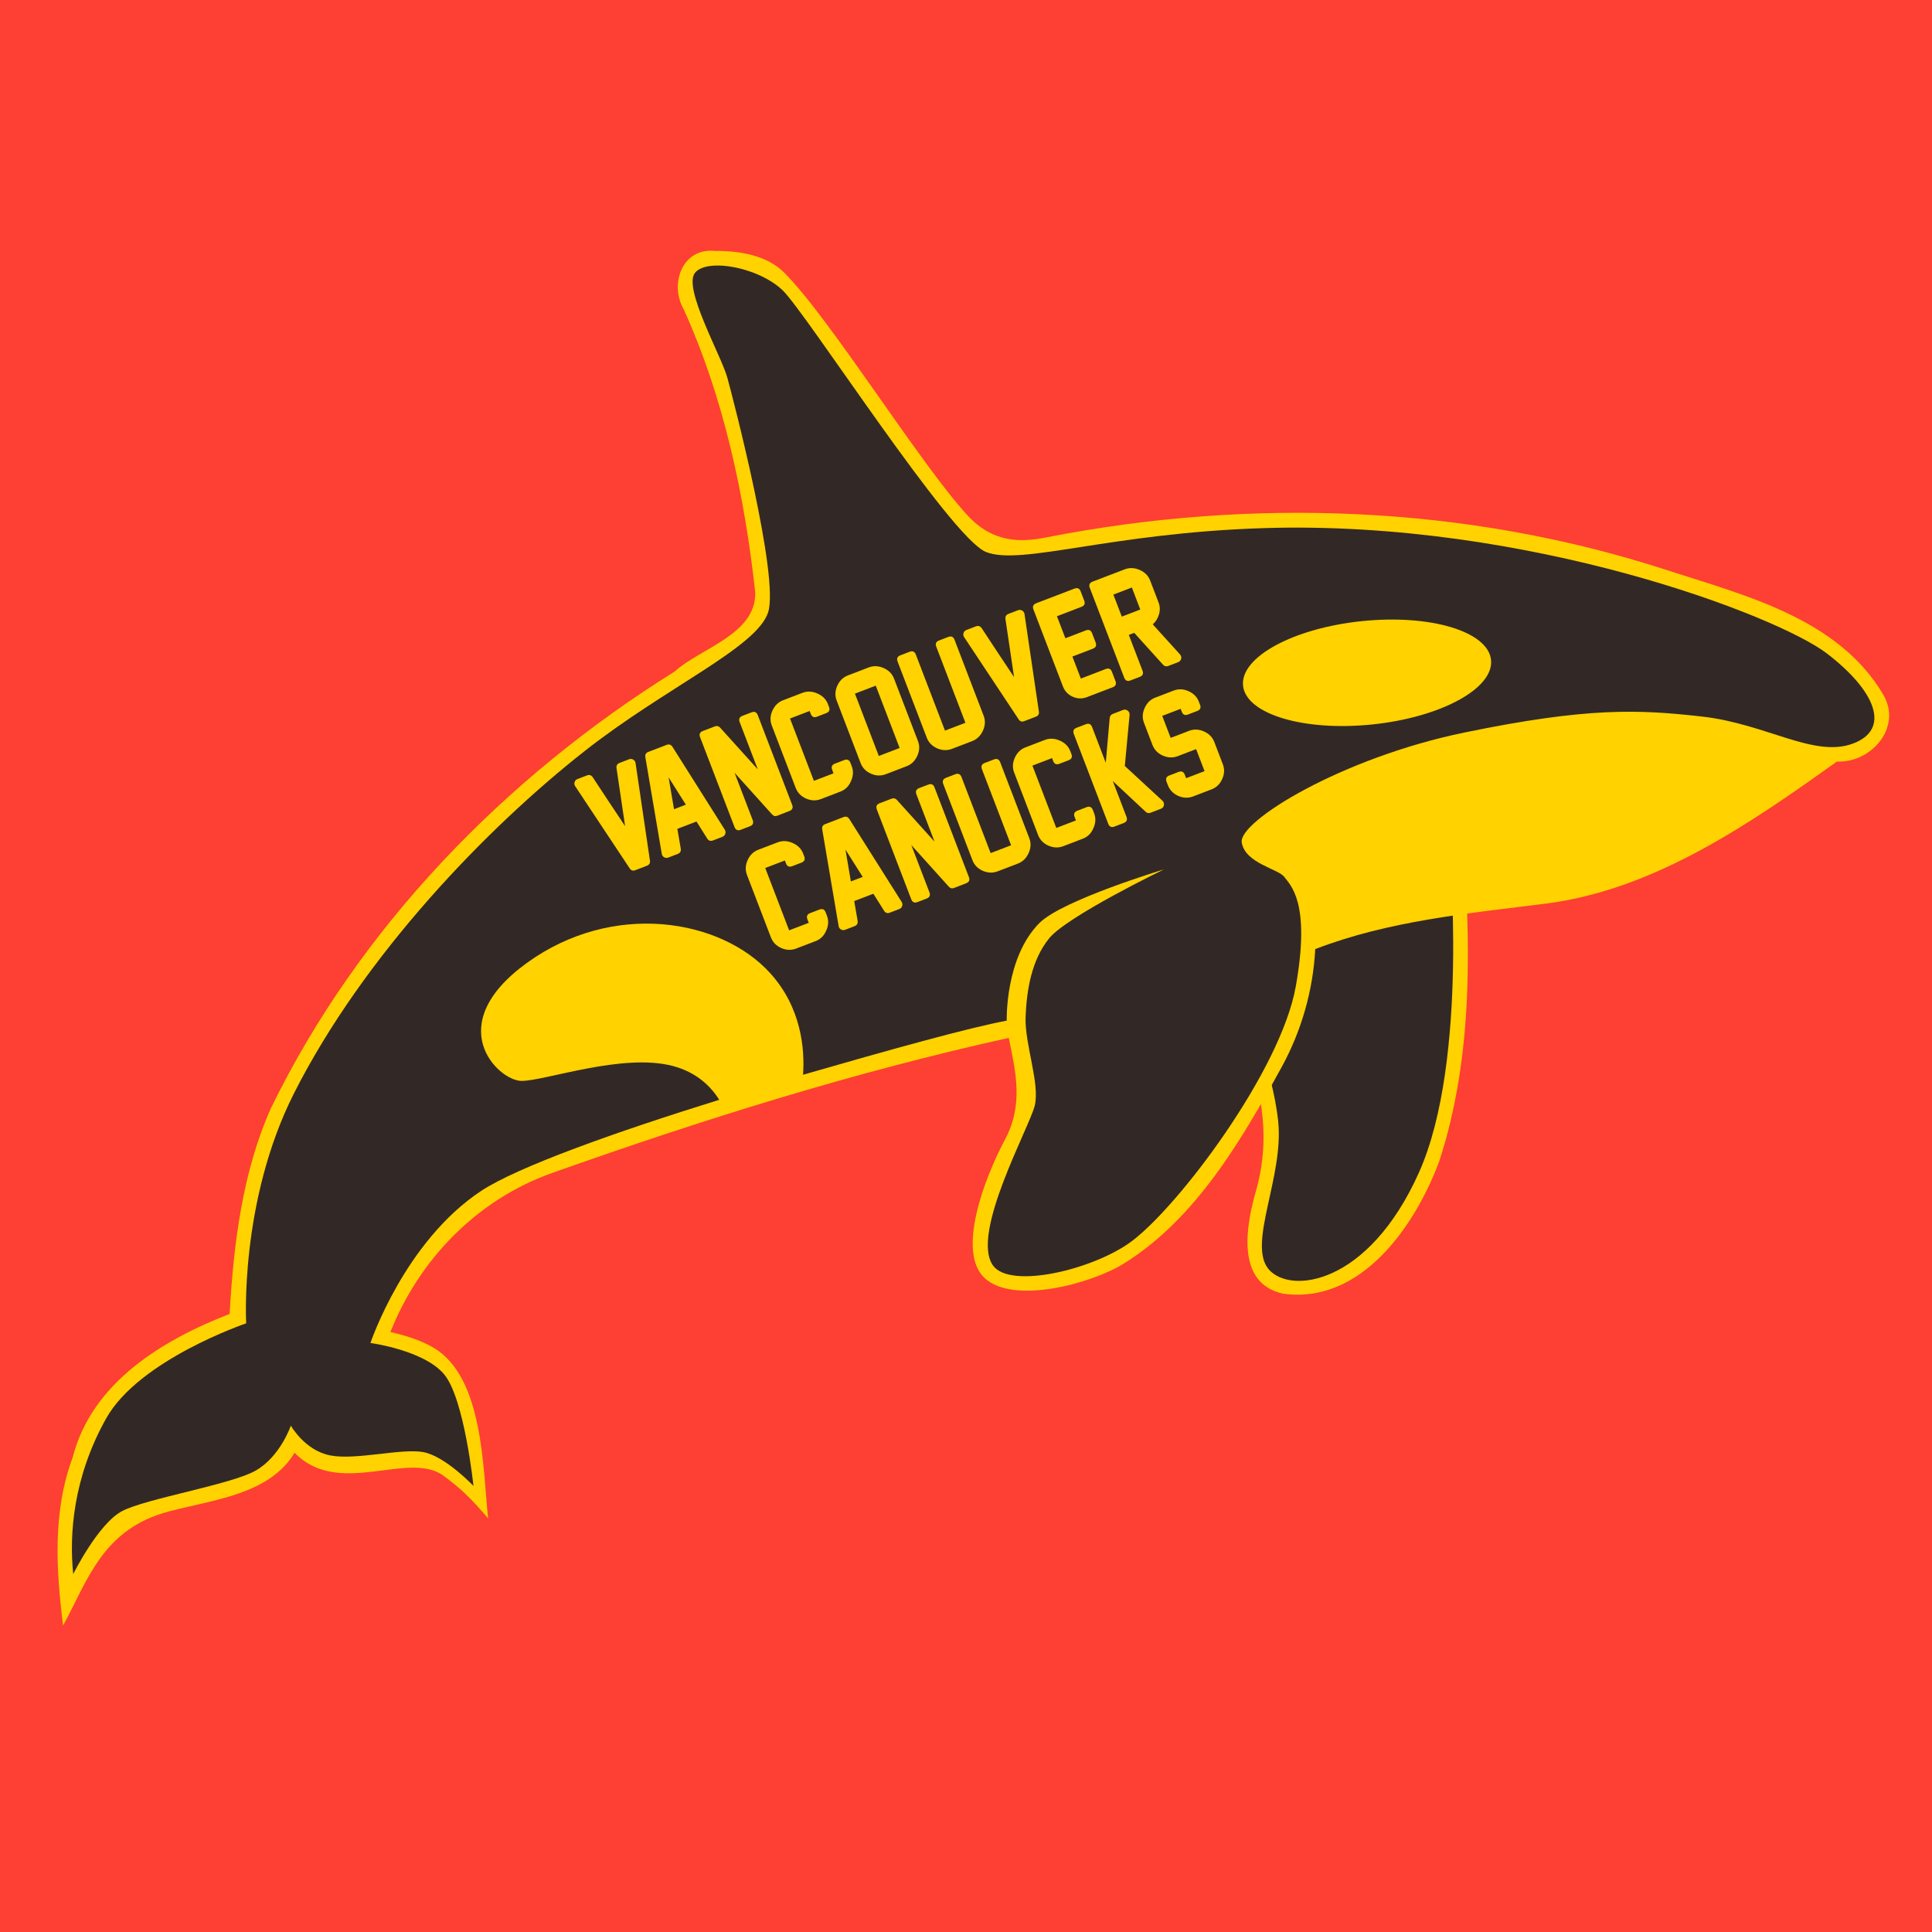 <?xml version="1.0" encoding="UTF-8" standalone="no"?>
<!-- Created with Inkscape (http://www.inkscape.org/) -->

<svg
   xmlns:dc="http://purl.org/dc/elements/1.1/"
   xmlns:cc="http://creativecommons.org/ns#"
   xmlns:rdf="http://www.w3.org/1999/02/22-rdf-syntax-ns#"
   xmlns:svg="http://www.w3.org/2000/svg"
   xmlns="http://www.w3.org/2000/svg"
   xmlns:sodipodi="http://sodipodi.sourceforge.net/DTD/sodipodi-0.dtd"
   xmlns:inkscape="http://www.inkscape.org/namespaces/inkscape"
   width="1000"
   height="1000"
   viewBox="0 0 264.583 264.583"
   version="1.1"
   id="svg8"
   inkscape:version="0.92.3 (2405546, 2018-03-11)"
   sodipodi:docname="van-alt2.svg">
  <defs
     id="defs2" />
  <sodipodi:namedview
     id="base"
     pagecolor="#ffffff"
     bordercolor="#666666"
     borderopacity="1.0"
     inkscape:pageopacity="0.0"
     inkscape:pageshadow="2"
     inkscape:zoom="0.70710678"
     inkscape:cx="758.60324"
     inkscape:cy="490.39042"
     inkscape:document-units="mm"
     inkscape:current-layer="layer1"
     showgrid="false"
     units="px"
     inkscape:window-width="1920"
     inkscape:window-height="1029"
     inkscape:window-x="1920"
     inkscape:window-y="0"
     inkscape:window-maximized="1"
     inkscape:snap-global="false" />
  <g
     inkscape:label="Layer 1"
     inkscape:groupmode="layer"
     id="layer1"
     transform="translate(0,-32.417)">
    <rect
       style="opacity:1;fill:#fd4033;fill-opacity:1;stroke:none;stroke-width:0.529;stroke-linecap:butt;stroke-linejoin:round;stroke-miterlimit:4;stroke-dasharray:none;stroke-opacity:1;paint-order:normal"
       id="rect914"
       width="291.12"
       height="286.082"
       x="-13.015"
       y="21.779" />
    <path
       style="fill:#ffd200;fill-opacity:1;stroke:none;stroke-width:5.292;stroke-linecap:butt;stroke-linejoin:miter;stroke-miterlimit:4;stroke-dasharray:none;stroke-opacity:1"
       d="m 198.076,146.391 c -13.125,2.543 -26.25,5.089 -39.375,7.631 7.291,12.266 17.597,26.228 13.332,41.378 -1.36,4.707 -2.906,12.759 3.683,14.183 10.725,1.485 18.133,-9.35 21.4,-18.18 4.756,-14.601 4.289,-30.306 3.146,-45.436 -0.729,0.141 -1.458,0.283 -2.188,0.424 z"
       id="path912"
       inkscape:connector-curvature="0" />
    <path
       inkscape:connector-curvature="0"
       id="path964"
       d="m 170.3,169.675 c 0,0 3.957,8.725 4.746,16.318 0.789,7.593 -4.234,16.764 -1.312,20.237 2.923,3.473 13.65,2.236 20.582,-13.225 6.932,-15.461 4.141,-44.651 4.141,-44.651 l -36.589,7.093 z"
       style="fill:#322926;fill-opacity:1;stroke:none;stroke-width:5.292;stroke-linecap:butt;stroke-linejoin:miter;stroke-miterlimit:4;stroke-dasharray:none;stroke-opacity:1" />
    <path
       style="fill:#ffd200;fill-opacity:1;stroke:none;stroke-width:5.292;stroke-linecap:butt;stroke-linejoin:miter;stroke-miterlimit:4;stroke-dasharray:none;stroke-opacity:1"
       d="m 97.926,66.785 c -4.495,-0.487 -6.276,4.537 -4.305,7.969 5.535,12.232 8.342,25.536 9.809,38.785 0.129,5.782 -7.51,7.628 -11.037,10.842 -23.235,14.483 -43.228,35.067 -55.279,59.777 -3.96,8.817 -5.147,18.9 -5.666,28.199 -9.192,3.569 -18.864,9.383 -21.492,19.639 -2.755,7.367 -2.283,15.382 -1.316,23.035 3.382,-6.182 5.371,-13.249 14.553,-15.646 6.195,-1.617 13.735,-2.346 17.15,-8.016 6.094,6.249 15.624,-0.406 20.425,3.17 2.234,1.664 3.517,2.821 6.08,5.817 -0.736,-6.624 -0.588,-19.26 -7.43,-23.344 -1.821,-1.087 -3.882,-1.687 -5.951,-2.18 3.958,-9.974 11.889,-18.147 22.172,-21.791 20.692,-7.332 41.078,-13.737 62.511,-18.491 0.966,4.756 2.041,9.143 -0.546,13.985 -2.838,5.311 -6.566,15.267 -2.807,18.865 3.901,3.733 14.684,0.833 19.176,-1.982 9.812,-6.15 15.993,-16.778 21.494,-26.77 2.742,-4.98 4.356,-10.558 4.651,-16.253 10.006,-3.866 20.851,-4.88 31.537,-6.229 14.886,-1.878 27.978,-10.929 39.898,-19.455 4.724,0.212 8.986,-4.697 6.35,-9.168 -6.182,-10.484 -19.009,-13.599 -29.744,-17.088 -27.306,-8.874 -56.813,-9.951 -84.959,-4.428 -3.319,0.651 -7.14,0.806 -10.666,-2.994 -6.444,-6.944 -18.855,-27.02 -25.166,-33.307 -2.358,-2.349 -6.102,-2.98 -9.439,-2.941 z"
       id="path880"
       inkscape:connector-curvature="0"
       sodipodi:nodetypes="ccccccccscscscscsssscscsssssc" />
    <path
       sodipodi:nodetypes="sscscccccscccscscsccccsccscsccssccsscccsscsccccc"
       style="fill:#322926;fill-opacity:1;stroke:none;stroke-width:5.292;stroke-linecap:butt;stroke-linejoin:miter;stroke-miterlimit:4;stroke-dasharray:none;stroke-opacity:1"
       d="m 97.304,68.836 c -0.947,0.117 -1.703,0.422 -2.124,0.94 -1.682,2.07 3.594,11.341 4.425,14.356 0.831,3.015 7.155,27.338 5.585,32.153 -1.57,4.815 -13.962,10.219 -25.111,18.977 -13.397,10.523 -30.248,27.97 -39.808,46.863 -7.517,14.857 -6.556,31.52 -6.556,31.52 0,0 -14.664,4.97 -19.175,13.019 -4.511,8.049 -5.079,15.861 -4.512,21.315 0,0 3.422,-6.902 6.694,-8.621 3.272,-1.718 14.806,-3.606 18.23,-5.513 3.424,-1.906 4.877,-6.192 4.877,-6.192 0,0 1.908,3.419 5.428,4.087 3.52,0.668 9.728,-1.011 12.718,-0.461 2.99,0.551 6.864,4.628 6.864,4.628 0,0 -1.24,-11.931 -4.002,-15.262 -2.761,-3.331 -10.106,-4.309 -10.106,-4.309 0,0 4.656,-13.884 15.157,-20.823 4.974,-3.287 18.442,-8.086 32.607,-12.479 -1.124,-1.805 -3.053,-3.753 -6.33,-4.627 -6.9,-1.841 -17.594,2.072 -20.769,2.037 -3.175,-0.035 -11.039,-7.624 0.76,-16.159 11.799,-8.536 26.573,-6.051 33.325,1.409 4.284,4.732 4.735,10.394 4.495,13.907 11.748,-3.391 22.768,-6.463 27.892,-7.407 0,0 -0.257,-8.666 4.504,-13.396 3.149,-3.128 17.022,-7.317 17.022,-7.317 0,0 -13.263,6.418 -15.71,9.429 -2.447,3.011 -3.093,7.17 -3.233,10.802 -0.14,3.632 1.981,9.097 1.258,12.101 -0.723,3.004 -8.795,17.453 -5.748,21.874 2.306,3.346 13.742,0.61 18.93,-3.215 6.467,-4.769 20.485,-23.364 22.559,-34.95 2.073,-11.586 -0.752,-13.877 -1.559,-14.999 -0.807,-1.122 -5.368,-1.854 -5.84,-4.734 -0.472,-2.88 13.631,-11.582 30.52,-15.06 16.889,-3.478 23.822,-3.165 32.55,-2.178 8.728,0.988 15.251,5.651 20.57,3.72 5.319,-1.931 3.216,-7.226 -3.53,-12.382 -6.746,-5.156 -40.848,-18.257 -76.996,-17.15 -21.151,0.648 -33.273,5.182 -38.129,3.275 -4.856,-1.907 -24.624,-32.758 -27.879,-35.865 -2.442,-2.33 -7.012,-3.664 -9.854,-3.312 z m 89.175,48.646 c 9.378,-0.975 17.31,1.402 17.716,5.308 0.406,3.906 -6.868,7.863 -16.246,8.838 -9.378,0.975 -17.31,-1.402 -17.716,-5.308 -0.406,-3.906 6.867,-7.863 16.245,-8.838 z"
       id="path901"
       inkscape:connector-curvature="0" />
    <g
       aria-label="VANCOUVER"
       transform="matrix(0.441,-0.169,0.169,0.441,45.29,60.063)"
       style="font-style:normal;font-weight:normal;font-size:40px;line-height:1.25;font-family:sans-serif;letter-spacing:0px;word-spacing:0px;fill:#ffd200;fill-opacity:1;stroke:none;stroke-width:0.56"
       id="flowRoot997">
      <path
         d="m 14.939,199.584 q 1.191,-5.391 1.914,-8.594 0.723,-3.203 1.777,-8.008 0.254,-1.094 1.387,-1.094 h 2.93 q 0.684,0 1.094,0.527 0.41,0.547 0.273,1.172 l -6.23,27.91 q -0.234,1.074 -1.367,1.074 h -3.574 q -1.133,0 -1.348,-1.074 L 5.564,183.588 q -0.156,-0.625 0.273,-1.172 0.41,-0.527 1.094,-0.527 h 2.93 q 1.113,0 1.387,1.094 1.055,4.805 1.758,8.008 0.703,3.203 1.934,8.594 z"
         style="font-style:normal;font-variant:normal;font-weight:normal;font-stretch:normal;font-family:'New Athletic M54';-inkscape-font-specification:'New Athletic M54';fill:#ffd200;stroke-width:0.56;fill-opacity:1"
         id="path1028" />
      <path
         d="m 35.877,211.44 -1.133,-5.703 h -5.938 l -1.133,5.703 q -0.234,1.133 -1.387,1.133 h -2.91 q -0.684,0 -1.094,-0.508 -0.43,-0.488 -0.293,-1.172 l 5.586,-27.871 q 0.215,-1.133 1.367,-1.133 h 5.664 q 1.152,0 1.387,1.133 l 5.566,27.871 q 0.117,0.684 -0.293,1.172 -0.43,0.508 -1.074,0.508 h -2.93 q -1.172,0 -1.387,-1.133 z m -2.266,-11.367 -1.836,-9.18 -1.836,9.18 z"
         style="font-style:normal;font-variant:normal;font-weight:normal;font-stretch:normal;font-family:'New Athletic M54';-inkscape-font-specification:'New Athletic M54';fill:#ffd200;stroke-width:0.56;fill-opacity:1"
         id="path1030" />
      <path
         d="m 55.955,211.674 -5.84,-15.176 v 14.668 q 0,1.406 -1.406,1.406 h -2.832 q -1.406,0 -1.406,-1.406 v -27.871 q 0,-1.406 1.406,-1.406 h 3.711 q 0.938,0 1.309,0.898 l 5.859,15.195 v -14.688 q 0,-1.406 1.406,-1.406 h 2.812 q 1.406,0 1.406,1.406 V 211.147 q 0,1.387 -1.387,1.387 l -3.711,0.019 q -0.977,0.019 -1.328,-0.879 z"
         style="font-style:normal;font-variant:normal;font-weight:normal;font-stretch:normal;font-family:'New Athletic M54';-inkscape-font-specification:'New Athletic M54';fill:#ffd200;stroke-width:0.56;fill-opacity:1"
         id="path1032" />
      <path
         d="m 80.33,211.245 q -1.504,1.328 -3.535,1.328 h -6.035 q -2.246,0 -3.965,-1.68 -1.699,-1.699 -1.699,-3.965 v -19.395 q 0,-2.246 1.719,-3.945 1.719,-1.699 3.965,-1.699 h 5.996 q 2.246,0 3.984,1.719 1.758,1.719 1.758,3.965 v 0.898 q 0,1.387 -1.406,1.387 h -2.871 q -1.387,0 -1.387,-1.387 v -0.918 h -6.094 v 19.355 h 6.094 v -1.074 q 0,-1.406 1.387,-1.406 h 2.871 q 1.406,0 1.406,1.406 v 1.074 q 0,2.461 -2.188,4.336 z"
         style="font-style:normal;font-variant:normal;font-weight:normal;font-stretch:normal;font-family:'New Athletic M54';-inkscape-font-specification:'New Athletic M54';fill:#ffd200;stroke-width:0.56;fill-opacity:1"
         id="path1034" />
      <path
         d="m 97.381,212.573 h -6.465 q -2.266,0 -3.965,-1.68 -1.699,-1.68 -1.699,-3.945 v -19.414 q 0,-2.246 1.699,-3.945 1.719,-1.699 3.965,-1.699 h 6.445 q 2.246,0 3.965,1.699 1.738,1.699 1.738,3.965 v 19.375 q 0,2.266 -1.738,3.965 -1.719,1.68 -3.945,1.68 z m 0,-5.664 v -19.355 h -6.465 v 19.355 z"
         style="font-style:normal;font-variant:normal;font-weight:normal;font-stretch:normal;font-family:'New Athletic M54';-inkscape-font-specification:'New Athletic M54';fill:#ffd200;stroke-width:0.56;fill-opacity:1"
         id="path1036" />
      <path
         d="m 117.732,212.573 h -6.25 q -2.266,0 -3.984,-1.68 -1.699,-1.699 -1.699,-3.965 v -23.633 q 0,-1.406 1.406,-1.406 h 2.852 q 1.406,0 1.406,1.406 v 23.613 h 6.348 v -23.613 q 0,-1.406 1.387,-1.406 h 2.871 q 1.406,0 1.406,1.406 v 23.594 q 0,2.285 -1.758,3.984 -1.738,1.699 -3.984,1.699 z"
         style="font-style:normal;font-variant:normal;font-weight:normal;font-stretch:normal;font-family:'New Athletic M54';-inkscape-font-specification:'New Athletic M54';fill:#ffd200;stroke-width:0.56;fill-opacity:1"
         id="path1038" />
      <path
         d="m 135.721,199.584 q 1.191,-5.391 1.914,-8.594 0.723,-3.203 1.777,-8.008 0.254,-1.094 1.387,-1.094 h 2.93 q 0.684,0 1.094,0.527 0.41,0.547 0.273,1.172 l -6.23,27.91 q -0.234,1.074 -1.367,1.074 h -3.574 q -1.133,0 -1.348,-1.074 l -6.23,-27.91 q -0.156,-0.625 0.273,-1.172 0.41,-0.527 1.094,-0.527 h 2.93 q 1.113,0 1.387,1.094 1.055,4.805 1.758,8.008 0.703,3.203 1.934,8.594 z"
         style="font-style:normal;font-variant:normal;font-weight:normal;font-stretch:normal;font-family:'New Athletic M54';-inkscape-font-specification:'New Athletic M54';fill:#ffd200;stroke-width:0.56;fill-opacity:1"
         id="path1040" />
      <path
         d="m 161.365,212.573 h -7.988 q -2.227,0 -3.809,-1.582 -1.582,-1.582 -1.582,-3.809 v -23.887 q 0,-1.406 1.406,-1.406 h 11.855 q 1.406,0 1.406,1.406 v 2.871 q 0,1.387 -1.406,1.387 h -7.598 v 6.836 h 6.348 q 1.406,0 1.406,1.406 v 2.871 q 0,1.406 -1.406,1.406 h -6.348 v 6.836 h 7.715 q 1.406,0 1.406,1.406 v 2.852 q 0,1.406 -1.406,1.406 z"
         style="font-style:normal;font-variant:normal;font-weight:normal;font-stretch:normal;font-family:'New Athletic M54';-inkscape-font-specification:'New Athletic M54';fill:#ffd200;stroke-width:0.56;fill-opacity:1"
         id="path1042" />
      <path
         d="m 181.697,212.573 h -3.066 q -0.938,0 -1.289,-0.898 l -4.492,-11.602 h -1.68 v 11.094 q 0,1.406 -1.406,1.406 h -2.871 q -1.406,0 -1.406,-1.406 v -27.871 q 0,-1.406 1.406,-1.406 h 9.98 q 2.246,0 3.984,1.719 1.738,1.699 1.738,3.965 v 6.797 q 0,1.797 -1.113,3.262 -1.113,1.465 -2.734,2.07 l 4.258,10.957 q 0.273,0.723 -0.137,1.309 -0.43,0.605 -1.172,0.605 z m -4.785,-18.184 v -6.836 h -5.742 v 6.836 z"
         style="font-style:normal;font-variant:normal;font-weight:normal;font-stretch:normal;font-family:'New Athletic M54';-inkscape-font-specification:'New Athletic M54';fill:#ffd200;stroke-width:0.56;fill-opacity:1"
         id="path1044" />
    </g>
    <g
       aria-label="CANUCKS"
       transform="matrix(0.441,-0.169,0.169,0.441,68.219,70.448)"
       style="font-style:normal;font-weight:normal;font-size:40px;line-height:1.25;font-family:sans-serif;letter-spacing:0px;word-spacing:0px;fill:#ffd200;fill-opacity:1;stroke:none;stroke-width:0.56"
       id="flowRoot1011">
      <path
         d="m 20.643,211.245 q -1.504,1.328 -3.535,1.328 h -6.035 q -2.246,0 -3.965,-1.68 -1.699,-1.699 -1.699,-3.965 v -19.395 q 0,-2.246 1.719,-3.945 1.719,-1.699 3.965,-1.699 h 5.996 q 2.246,0 3.984,1.719 1.758,1.719 1.758,3.965 v 0.898 q 0,1.387 -1.406,1.387 h -2.871 q -1.387,0 -1.387,-1.387 v -0.918 h -6.094 v 19.355 h 6.094 v -1.074 q 0,-1.406 1.387,-1.406 h 2.871 q 1.406,0 1.406,1.406 v 1.074 q 0,2.461 -2.188,4.336 z"
         style="font-style:normal;font-variant:normal;font-weight:normal;font-stretch:normal;font-family:'New Athletic M54';-inkscape-font-specification:'New Athletic M54';fill:#ffd200;stroke-width:0.56;fill-opacity:1"
         id="path1013" />
      <path
         d="m 38.807,211.44 -1.133,-5.703 h -5.938 l -1.133,5.703 q -0.234,1.133 -1.387,1.133 h -2.91 q -0.684,0 -1.094,-0.508 -0.43,-0.488 -0.293,-1.172 l 5.586,-27.871 q 0.215,-1.133 1.367,-1.133 h 5.664 q 1.152,0 1.387,1.133 l 5.566,27.871 q 0.117,0.684 -0.293,1.172 -0.43,0.508 -1.074,0.508 h -2.93 q -1.172,0 -1.387,-1.133 z m -2.266,-11.367 -1.836,-9.18 -1.836,9.18 z"
         style="font-style:normal;font-variant:normal;font-weight:normal;font-stretch:normal;font-family:'New Athletic M54';-inkscape-font-specification:'New Athletic M54';fill:#ffd200;stroke-width:0.56;fill-opacity:1"
         id="path1015" />
      <path
         d="m 58.846,211.674 -5.84,-15.176 v 14.668 q 0,1.406 -1.406,1.406 h -2.832 q -1.406,0 -1.406,-1.406 v -27.871 q 0,-1.406 1.406,-1.406 h 3.711 q 0.938,0 1.309,0.898 l 5.859,15.195 v -14.688 q 0,-1.406 1.406,-1.406 h 2.812 q 1.406,0 1.406,1.406 V 211.147 q 0,1.387 -1.387,1.387 l -3.711,0.019 q -0.977,0.019 -1.328,-0.879 z"
         style="font-style:normal;font-variant:normal;font-weight:normal;font-stretch:normal;font-family:'New Athletic M54';-inkscape-font-specification:'New Athletic M54';fill:#ffd200;stroke-width:0.56;fill-opacity:1"
         id="path1017" />
      <path
         d="m 79.92,212.573 h -6.25 q -2.266,0 -3.984,-1.68 -1.699,-1.699 -1.699,-3.965 v -23.633 q 0,-1.406 1.406,-1.406 h 2.852 q 1.406,0 1.406,1.406 v 23.613 h 6.348 v -23.613 q 0,-1.406 1.387,-1.406 h 2.871 q 1.406,0 1.406,1.406 v 23.594 q 0,2.285 -1.758,3.984 -1.738,1.699 -3.984,1.699 z"
         style="font-style:normal;font-variant:normal;font-weight:normal;font-stretch:normal;font-family:'New Athletic M54';-inkscape-font-specification:'New Athletic M54';fill:#ffd200;stroke-width:0.56;fill-opacity:1"
         id="path1019" />
      <path
         d="m 103.611,211.245 q -1.504,1.328 -3.535,1.328 h -6.035 q -2.246,0 -3.965,-1.68 -1.699,-1.699 -1.699,-3.965 v -19.395 q 0,-2.246 1.719,-3.945 1.719,-1.699 3.965,-1.699 h 5.996 q 2.246,0 3.984,1.719 1.758,1.719 1.758,3.965 v 0.898 q 0,1.387 -1.406,1.387 h -2.871 q -1.387,0 -1.387,-1.387 v -0.918 h -6.094 v 19.355 h 6.094 v -1.074 q 0,-1.406 1.387,-1.406 h 2.871 q 1.406,0 1.406,1.406 v 1.074 q 0,2.461 -2.188,4.336 z"
         style="font-style:normal;font-variant:normal;font-weight:normal;font-stretch:normal;font-family:'New Athletic M54';-inkscape-font-specification:'New Athletic M54';fill:#ffd200;stroke-width:0.56;fill-opacity:1"
         id="path1021" />
      <path
         d="m 125.604,183.92 -6.582,13.32 6.582,13.301 q 0.332,0.684 -0.059,1.367 -0.41,0.664 -1.191,0.664 h -3.184 q -0.918,0 -1.27,-0.801 l -5.703,-11.699 v 11.094 q 0,1.406 -1.406,1.406 h -2.871 q -1.387,0 -1.387,-1.406 v -27.871 q 0,-1.406 1.387,-1.406 h 2.871 q 1.406,0 1.406,1.406 v 11.094 l 5.703,-11.699 q 0.391,-0.801 1.27,-0.801 h 3.184 q 0.762,0 1.191,0.664 0.391,0.703 0.059,1.367 z"
         style="font-style:normal;font-variant:normal;font-weight:normal;font-stretch:normal;font-family:'New Athletic M54';-inkscape-font-specification:'New Athletic M54';fill:#ffd200;stroke-width:0.56;fill-opacity:1"
         id="path1023" />
      <path
         d="m 140.076,212.573 h -5.703 q -2.266,0 -3.984,-1.68 -1.699,-1.699 -1.699,-3.984 v -1.074 q 0,-1.406 1.387,-1.406 h 2.871 q 1.406,0 1.406,1.406 v 1.074 h 5.723 v -6.836 h -5.703 q -2.266,0 -3.984,-1.699 -1.699,-1.699 -1.699,-3.965 v -6.855 q 0,-2.246 1.699,-3.945 1.719,-1.719 3.984,-1.719 h 5.703 q 2.246,0 3.945,1.699 1.719,1.699 1.719,3.945 v 0.938 q 0,1.387 -1.387,1.387 h -2.871 q -1.406,0 -1.406,-1.387 v -0.918 h -5.723 v 6.836 h 5.723 q 2.246,0 3.945,1.699 1.719,1.699 1.719,3.945 v 6.895 q 0,2.285 -1.719,3.965 -1.699,1.68 -3.945,1.68 z"
         style="font-style:normal;font-variant:normal;font-weight:normal;font-stretch:normal;font-family:'New Athletic M54';-inkscape-font-specification:'New Athletic M54';fill:#ffd200;stroke-width:0.56;fill-opacity:1"
         id="path1025" />
    </g>
  </g>
</svg>
